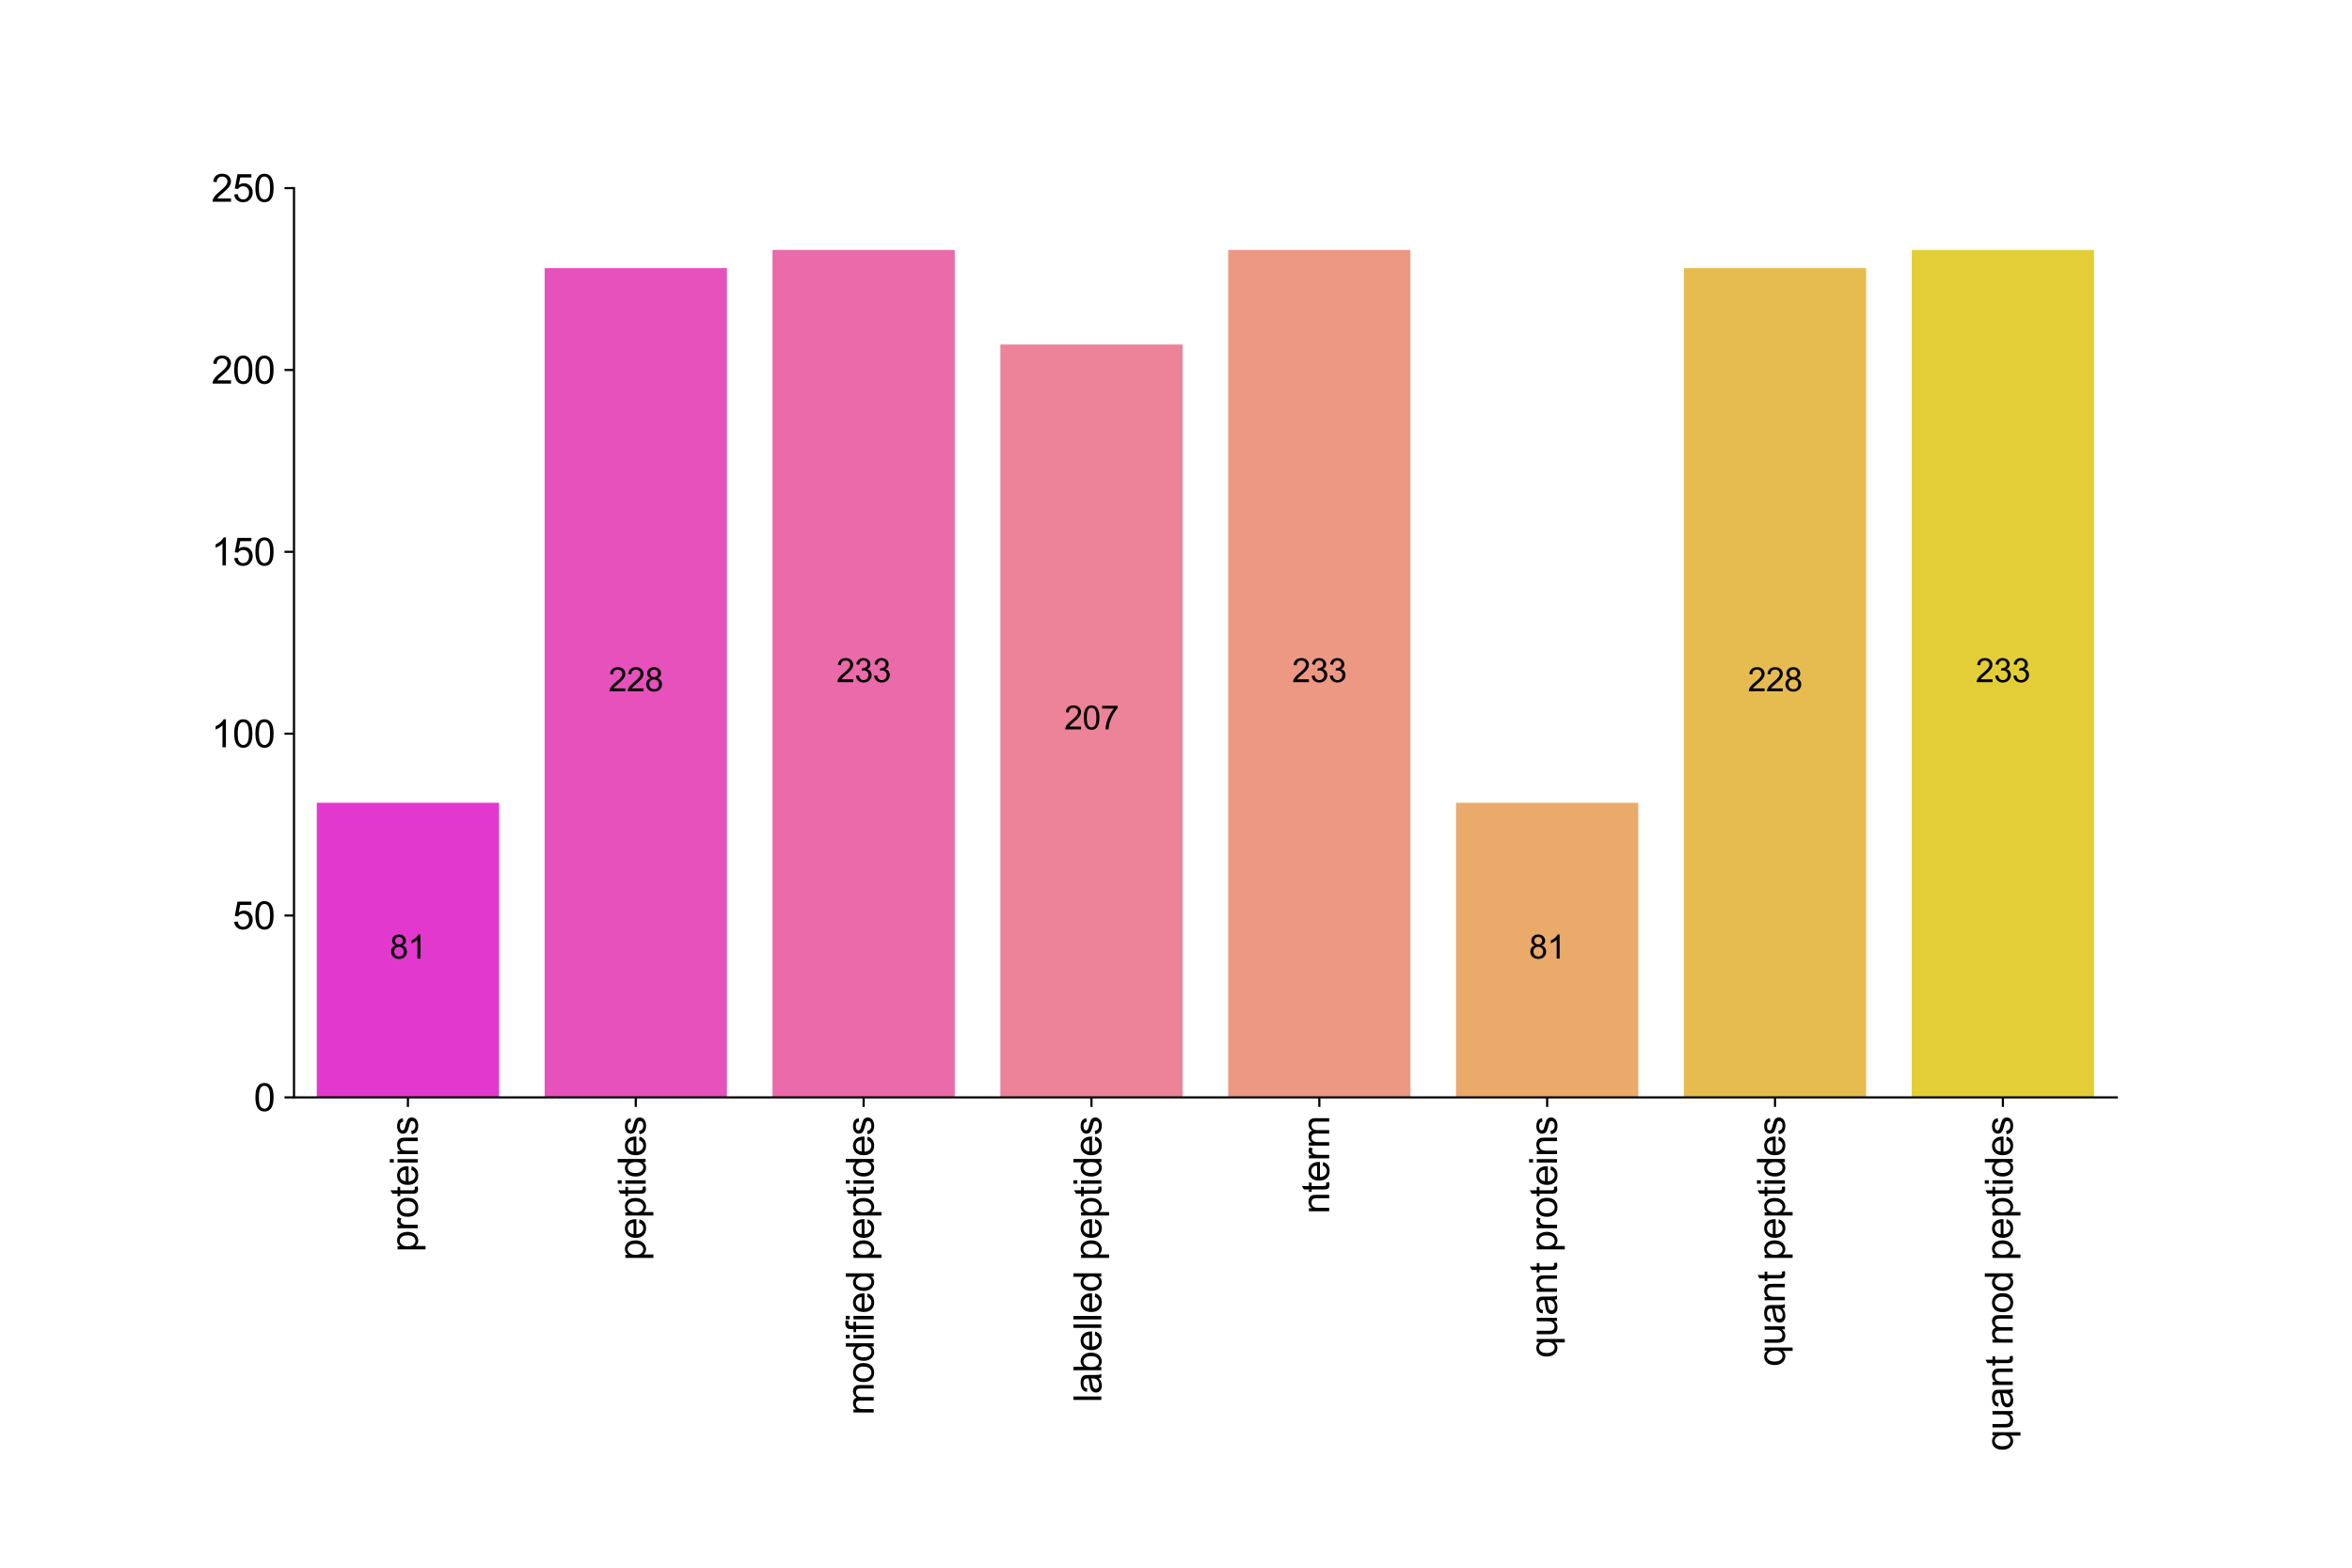 <?xml version="1.0" encoding="utf-8" standalone="no"?>
<!DOCTYPE svg PUBLIC "-//W3C//DTD SVG 1.1//EN"
  "http://www.w3.org/Graphics/SVG/1.1/DTD/svg11.dtd">
<svg xmlns:xlink="http://www.w3.org/1999/xlink" width="864pt" height="576pt" viewBox="0 0 864 576" xmlns="http://www.w3.org/2000/svg" version="1.1">
 <defs>
  <style type="text/css">*{stroke-linejoin: round; stroke-linecap: butt}</style>
 </defs>
 <g id="figure_1">
  <g id="patch_1">
   <path d="M 0 576 
L 864 576 
L 864 0 
L 0 0 
z
" style="fill: #ffffff"/>
  </g>
  <g id="axes_1">
   <g id="patch_2">
    <path d="M 108 403.2 
L 777.6 403.2 
L 777.6 69.12 
L 108 69.12 
z
" style="fill: #ffffff"/>
   </g>
   <g id="patch_3">
    <path d="M 116.37 403.2 
L 183.33 403.2 
L 183.33 294.958 
L 116.37 294.958 
z
" clip-path="url(#p9e8adaa712)" style="fill: #e338ce"/>
   </g>
   <g id="patch_4">
    <path d="M 200.07 403.2 
L 267.03 403.2 
L 267.03 98.519 
L 200.07 98.519 
z
" clip-path="url(#p9e8adaa712)" style="fill: #e651bc"/>
   </g>
   <g id="patch_5">
    <path d="M 283.77 403.2 
L 350.73 403.2 
L 350.73 91.837 
L 283.77 91.837 
z
" clip-path="url(#p9e8adaa712)" style="fill: #ea6aaa"/>
   </g>
   <g id="patch_6">
    <path d="M 367.47 403.2 
L 434.43 403.2 
L 434.43 126.582 
L 367.47 126.582 
z
" clip-path="url(#p9e8adaa712)" style="fill: #ed8398"/>
   </g>
   <g id="patch_7">
    <path d="M 451.17 403.2 
L 518.13 403.2 
L 518.13 91.837 
L 451.17 91.837 
z
" clip-path="url(#p9e8adaa712)" style="fill: #ed9883"/>
   </g>
   <g id="patch_8">
    <path d="M 534.87 403.2 
L 601.83 403.2 
L 601.83 294.958 
L 534.87 294.958 
z
" clip-path="url(#p9e8adaa712)" style="fill: #eaaa6a"/>
   </g>
   <g id="patch_9">
    <path d="M 618.57 403.2 
L 685.53 403.2 
L 685.53 98.519 
L 618.57 98.519 
z
" clip-path="url(#p9e8adaa712)" style="fill: #e6bc51"/>
   </g>
   <g id="patch_10">
    <path d="M 702.27 403.2 
L 769.23 403.2 
L 769.23 91.837 
L 702.27 91.837 
z
" clip-path="url(#p9e8adaa712)" style="fill: #e3ce38"/>
   </g>
   <g id="matplotlib.axis_1">
    <g id="xtick_1">
     <g id="line2d_1">
      <defs>
       <path id="mec96e330ab" d="M 0 0 
L 0 3.5 
" style="stroke: #000000; stroke-width: 0.8"/>
      </defs>
      <g>
       <use xlink:href="#mec96e330ab" x="149.85" y="403.2" style="stroke: #000000; stroke-width: 0.8"/>
      </g>
     </g>
     <g id="text_1">
      <!-- proteins -->
      <g transform="translate(153.469 460.003) rotate(-90) scale(0.14 -0.14)">
       <defs>
        <path id="ArialMT-70" d="M 422 -1272 
L 422 3319 
L 934 3319 
L 934 2888 
Q 1116 3141 1344 3267 
Q 1572 3394 1897 3394 
Q 2322 3394 2647 3175 
Q 2972 2956 3137 2557 
Q 3303 2159 3303 1684 
Q 3303 1175 3120 767 
Q 2938 359 2589 142 
Q 2241 -75 1856 -75 
Q 1575 -75 1351 44 
Q 1128 163 984 344 
L 984 -1272 
L 422 -1272 
z
M 931 1641 
Q 931 1000 1190 694 
Q 1450 388 1819 388 
Q 2194 388 2461 705 
Q 2728 1022 2728 1688 
Q 2728 2322 2467 2637 
Q 2206 2953 1844 2953 
Q 1484 2953 1207 2617 
Q 931 2281 931 1641 
z
" transform="scale(0.016)"/>
        <path id="ArialMT-72" d="M 416 0 
L 416 3319 
L 922 3319 
L 922 2816 
Q 1116 3169 1280 3281 
Q 1444 3394 1641 3394 
Q 1925 3394 2219 3213 
L 2025 2691 
Q 1819 2813 1613 2813 
Q 1428 2813 1281 2702 
Q 1134 2591 1072 2394 
Q 978 2094 978 1738 
L 978 0 
L 416 0 
z
" transform="scale(0.016)"/>
        <path id="ArialMT-6f" d="M 213 1659 
Q 213 2581 725 3025 
Q 1153 3394 1769 3394 
Q 2453 3394 2887 2945 
Q 3322 2497 3322 1706 
Q 3322 1066 3130 698 
Q 2938 331 2570 128 
Q 2203 -75 1769 -75 
Q 1072 -75 642 372 
Q 213 819 213 1659 
z
M 791 1659 
Q 791 1022 1069 705 
Q 1347 388 1769 388 
Q 2188 388 2466 706 
Q 2744 1025 2744 1678 
Q 2744 2294 2464 2611 
Q 2184 2928 1769 2928 
Q 1347 2928 1069 2612 
Q 791 2297 791 1659 
z
" transform="scale(0.016)"/>
        <path id="ArialMT-74" d="M 1650 503 
L 1731 6 
Q 1494 -44 1306 -44 
Q 1000 -44 831 53 
Q 663 150 594 308 
Q 525 466 525 972 
L 525 2881 
L 113 2881 
L 113 3319 
L 525 3319 
L 525 4141 
L 1084 4478 
L 1084 3319 
L 1650 3319 
L 1650 2881 
L 1084 2881 
L 1084 941 
Q 1084 700 1114 631 
Q 1144 563 1211 522 
Q 1278 481 1403 481 
Q 1497 481 1650 503 
z
" transform="scale(0.016)"/>
        <path id="ArialMT-65" d="M 2694 1069 
L 3275 997 
Q 3138 488 2766 206 
Q 2394 -75 1816 -75 
Q 1088 -75 661 373 
Q 234 822 234 1631 
Q 234 2469 665 2931 
Q 1097 3394 1784 3394 
Q 2450 3394 2872 2941 
Q 3294 2488 3294 1666 
Q 3294 1616 3291 1516 
L 816 1516 
Q 847 969 1125 678 
Q 1403 388 1819 388 
Q 2128 388 2347 550 
Q 2566 713 2694 1069 
z
M 847 1978 
L 2700 1978 
Q 2663 2397 2488 2606 
Q 2219 2931 1791 2931 
Q 1403 2931 1139 2672 
Q 875 2413 847 1978 
z
" transform="scale(0.016)"/>
        <path id="ArialMT-69" d="M 425 3934 
L 425 4581 
L 988 4581 
L 988 3934 
L 425 3934 
z
M 425 0 
L 425 3319 
L 988 3319 
L 988 0 
L 425 0 
z
" transform="scale(0.016)"/>
        <path id="ArialMT-6e" d="M 422 0 
L 422 3319 
L 928 3319 
L 928 2847 
Q 1294 3394 1984 3394 
Q 2284 3394 2536 3286 
Q 2788 3178 2913 3003 
Q 3038 2828 3088 2588 
Q 3119 2431 3119 2041 
L 3119 0 
L 2556 0 
L 2556 2019 
Q 2556 2363 2490 2533 
Q 2425 2703 2258 2804 
Q 2091 2906 1866 2906 
Q 1506 2906 1245 2678 
Q 984 2450 984 1813 
L 984 0 
L 422 0 
z
" transform="scale(0.016)"/>
        <path id="ArialMT-73" d="M 197 991 
L 753 1078 
Q 800 744 1014 566 
Q 1228 388 1613 388 
Q 2000 388 2187 545 
Q 2375 703 2375 916 
Q 2375 1106 2209 1216 
Q 2094 1291 1634 1406 
Q 1016 1563 777 1677 
Q 538 1791 414 1992 
Q 291 2194 291 2438 
Q 291 2659 392 2848 
Q 494 3038 669 3163 
Q 800 3259 1026 3326 
Q 1253 3394 1513 3394 
Q 1903 3394 2198 3281 
Q 2494 3169 2634 2976 
Q 2775 2784 2828 2463 
L 2278 2388 
Q 2241 2644 2061 2787 
Q 1881 2931 1553 2931 
Q 1166 2931 1000 2803 
Q 834 2675 834 2503 
Q 834 2394 903 2306 
Q 972 2216 1119 2156 
Q 1203 2125 1616 2013 
Q 2213 1853 2448 1751 
Q 2684 1650 2818 1456 
Q 2953 1263 2953 975 
Q 2953 694 2789 445 
Q 2625 197 2315 61 
Q 2006 -75 1616 -75 
Q 969 -75 630 194 
Q 291 463 197 991 
z
" transform="scale(0.016)"/>
       </defs>
       <use xlink:href="#ArialMT-70"/>
       <use xlink:href="#ArialMT-72" x="55.615"/>
       <use xlink:href="#ArialMT-6f" x="88.916"/>
       <use xlink:href="#ArialMT-74" x="144.531"/>
       <use xlink:href="#ArialMT-65" x="172.314"/>
       <use xlink:href="#ArialMT-69" x="227.93"/>
       <use xlink:href="#ArialMT-6e" x="250.146"/>
       <use xlink:href="#ArialMT-73" x="305.762"/>
      </g>
     </g>
    </g>
    <g id="xtick_2">
     <g id="line2d_2">
      <g>
       <use xlink:href="#mec96e330ab" x="233.55" y="403.2" style="stroke: #000000; stroke-width: 0.8"/>
      </g>
     </g>
     <g id="text_2">
      <!-- peptides -->
      <g transform="translate(237.169 463.127) rotate(-90) scale(0.14 -0.14)">
       <defs>
        <path id="ArialMT-64" d="M 2575 0 
L 2575 419 
Q 2259 -75 1647 -75 
Q 1250 -75 917 144 
Q 584 363 401 755 
Q 219 1147 219 1656 
Q 219 2153 384 2558 
Q 550 2963 881 3178 
Q 1213 3394 1622 3394 
Q 1922 3394 2156 3267 
Q 2391 3141 2538 2938 
L 2538 4581 
L 3097 4581 
L 3097 0 
L 2575 0 
z
M 797 1656 
Q 797 1019 1065 703 
Q 1334 388 1700 388 
Q 2069 388 2326 689 
Q 2584 991 2584 1609 
Q 2584 2291 2321 2609 
Q 2059 2928 1675 2928 
Q 1300 2928 1048 2622 
Q 797 2316 797 1656 
z
" transform="scale(0.016)"/>
       </defs>
       <use xlink:href="#ArialMT-70"/>
       <use xlink:href="#ArialMT-65" x="55.615"/>
       <use xlink:href="#ArialMT-70" x="111.23"/>
       <use xlink:href="#ArialMT-74" x="166.846"/>
       <use xlink:href="#ArialMT-69" x="194.629"/>
       <use xlink:href="#ArialMT-64" x="216.846"/>
       <use xlink:href="#ArialMT-65" x="272.461"/>
       <use xlink:href="#ArialMT-73" x="328.076"/>
      </g>
     </g>
    </g>
    <g id="xtick_3">
     <g id="line2d_3">
      <g>
       <use xlink:href="#mec96e330ab" x="317.25" y="403.2" style="stroke: #000000; stroke-width: 0.8"/>
      </g>
     </g>
     <g id="text_3">
      <!-- modified peptides -->
      <g transform="translate(320.955 519.929) rotate(-90) scale(0.14 -0.14)">
       <defs>
        <path id="ArialMT-6d" d="M 422 0 
L 422 3319 
L 925 3319 
L 925 2853 
Q 1081 3097 1340 3245 
Q 1600 3394 1931 3394 
Q 2300 3394 2536 3241 
Q 2772 3088 2869 2813 
Q 3263 3394 3894 3394 
Q 4388 3394 4653 3120 
Q 4919 2847 4919 2278 
L 4919 0 
L 4359 0 
L 4359 2091 
Q 4359 2428 4304 2576 
Q 4250 2725 4106 2815 
Q 3963 2906 3769 2906 
Q 3419 2906 3187 2673 
Q 2956 2441 2956 1928 
L 2956 0 
L 2394 0 
L 2394 2156 
Q 2394 2531 2256 2718 
Q 2119 2906 1806 2906 
Q 1569 2906 1367 2781 
Q 1166 2656 1075 2415 
Q 984 2175 984 1722 
L 984 0 
L 422 0 
z
" transform="scale(0.016)"/>
        <path id="ArialMT-66" d="M 556 0 
L 556 2881 
L 59 2881 
L 59 3319 
L 556 3319 
L 556 3672 
Q 556 4006 616 4169 
Q 697 4388 901 4523 
Q 1106 4659 1475 4659 
Q 1713 4659 2000 4603 
L 1916 4113 
Q 1741 4144 1584 4144 
Q 1328 4144 1222 4034 
Q 1116 3925 1116 3625 
L 1116 3319 
L 1763 3319 
L 1763 2881 
L 1116 2881 
L 1116 0 
L 556 0 
z
" transform="scale(0.016)"/>
        <path id="ArialMT-20" transform="scale(0.016)"/>
       </defs>
       <use xlink:href="#ArialMT-6d"/>
       <use xlink:href="#ArialMT-6f" x="83.301"/>
       <use xlink:href="#ArialMT-64" x="138.916"/>
       <use xlink:href="#ArialMT-69" x="194.531"/>
       <use xlink:href="#ArialMT-66" x="216.748"/>
       <use xlink:href="#ArialMT-69" x="244.531"/>
       <use xlink:href="#ArialMT-65" x="266.748"/>
       <use xlink:href="#ArialMT-64" x="322.363"/>
       <use xlink:href="#ArialMT-20" x="377.979"/>
       <use xlink:href="#ArialMT-70" x="405.762"/>
       <use xlink:href="#ArialMT-65" x="461.377"/>
       <use xlink:href="#ArialMT-70" x="516.992"/>
       <use xlink:href="#ArialMT-74" x="572.607"/>
       <use xlink:href="#ArialMT-69" x="600.391"/>
       <use xlink:href="#ArialMT-64" x="622.607"/>
       <use xlink:href="#ArialMT-65" x="678.223"/>
       <use xlink:href="#ArialMT-73" x="733.838"/>
      </g>
     </g>
    </g>
    <g id="xtick_4">
     <g id="line2d_4">
      <g>
       <use xlink:href="#mec96e330ab" x="400.95" y="403.2" style="stroke: #000000; stroke-width: 0.8"/>
      </g>
     </g>
     <g id="text_4">
      <!-- labelled peptides -->
      <g transform="translate(404.569 515.274) rotate(-90) scale(0.14 -0.14)">
       <defs>
        <path id="ArialMT-6c" d="M 409 0 
L 409 4581 
L 972 4581 
L 972 0 
L 409 0 
z
" transform="scale(0.016)"/>
        <path id="ArialMT-61" d="M 2588 409 
Q 2275 144 1986 34 
Q 1697 -75 1366 -75 
Q 819 -75 525 192 
Q 231 459 231 875 
Q 231 1119 342 1320 
Q 453 1522 633 1644 
Q 813 1766 1038 1828 
Q 1203 1872 1538 1913 
Q 2219 1994 2541 2106 
Q 2544 2222 2544 2253 
Q 2544 2597 2384 2738 
Q 2169 2928 1744 2928 
Q 1347 2928 1158 2789 
Q 969 2650 878 2297 
L 328 2372 
Q 403 2725 575 2942 
Q 747 3159 1072 3276 
Q 1397 3394 1825 3394 
Q 2250 3394 2515 3294 
Q 2781 3194 2906 3042 
Q 3031 2891 3081 2659 
Q 3109 2516 3109 2141 
L 3109 1391 
Q 3109 606 3145 398 
Q 3181 191 3288 0 
L 2700 0 
Q 2613 175 2588 409 
z
M 2541 1666 
Q 2234 1541 1622 1453 
Q 1275 1403 1131 1340 
Q 988 1278 909 1158 
Q 831 1038 831 891 
Q 831 666 1001 516 
Q 1172 366 1500 366 
Q 1825 366 2078 508 
Q 2331 650 2450 897 
Q 2541 1088 2541 1459 
L 2541 1666 
z
" transform="scale(0.016)"/>
        <path id="ArialMT-62" d="M 941 0 
L 419 0 
L 419 4581 
L 981 4581 
L 981 2947 
Q 1338 3394 1891 3394 
Q 2197 3394 2470 3270 
Q 2744 3147 2920 2923 
Q 3097 2700 3197 2384 
Q 3297 2069 3297 1709 
Q 3297 856 2875 390 
Q 2453 -75 1863 -75 
Q 1275 -75 941 416 
L 941 0 
z
M 934 1684 
Q 934 1088 1097 822 
Q 1363 388 1816 388 
Q 2184 388 2453 708 
Q 2722 1028 2722 1663 
Q 2722 2313 2464 2622 
Q 2206 2931 1841 2931 
Q 1472 2931 1203 2611 
Q 934 2291 934 1684 
z
" transform="scale(0.016)"/>
       </defs>
       <use xlink:href="#ArialMT-6c"/>
       <use xlink:href="#ArialMT-61" x="22.217"/>
       <use xlink:href="#ArialMT-62" x="77.832"/>
       <use xlink:href="#ArialMT-65" x="133.447"/>
       <use xlink:href="#ArialMT-6c" x="189.062"/>
       <use xlink:href="#ArialMT-6c" x="211.279"/>
       <use xlink:href="#ArialMT-65" x="233.496"/>
       <use xlink:href="#ArialMT-64" x="289.111"/>
       <use xlink:href="#ArialMT-20" x="344.727"/>
       <use xlink:href="#ArialMT-70" x="372.51"/>
       <use xlink:href="#ArialMT-65" x="428.125"/>
       <use xlink:href="#ArialMT-70" x="483.74"/>
       <use xlink:href="#ArialMT-74" x="539.355"/>
       <use xlink:href="#ArialMT-69" x="567.139"/>
       <use xlink:href="#ArialMT-64" x="589.355"/>
       <use xlink:href="#ArialMT-65" x="644.971"/>
       <use xlink:href="#ArialMT-73" x="700.586"/>
      </g>
     </g>
    </g>
    <g id="xtick_5">
     <g id="line2d_5">
      <g>
       <use xlink:href="#mec96e330ab" x="484.65" y="403.2" style="stroke: #000000; stroke-width: 0.8"/>
      </g>
     </g>
     <g id="text_5">
      <!-- nterm -->
      <g transform="translate(488.269 445.983) rotate(-90) scale(0.14 -0.14)">
       <use xlink:href="#ArialMT-6e"/>
       <use xlink:href="#ArialMT-74" x="55.615"/>
       <use xlink:href="#ArialMT-65" x="83.398"/>
       <use xlink:href="#ArialMT-72" x="139.014"/>
       <use xlink:href="#ArialMT-6d" x="172.314"/>
      </g>
     </g>
    </g>
    <g id="xtick_6">
     <g id="line2d_6">
      <g>
       <use xlink:href="#mec96e330ab" x="568.35" y="403.2" style="stroke: #000000; stroke-width: 0.8"/>
      </g>
     </g>
     <g id="text_6">
      <!-- quant proteins -->
      <g transform="translate(571.969 498.923) rotate(-90) scale(0.14 -0.14)">
       <defs>
        <path id="ArialMT-71" d="M 2538 -1272 
L 2538 353 
Q 2406 169 2170 47 
Q 1934 -75 1669 -75 
Q 1078 -75 651 397 
Q 225 869 225 1691 
Q 225 2191 398 2587 
Q 572 2984 901 3189 
Q 1231 3394 1625 3394 
Q 2241 3394 2594 2875 
L 2594 3319 
L 3100 3319 
L 3100 -1272 
L 2538 -1272 
z
M 803 1669 
Q 803 1028 1072 708 
Q 1341 388 1716 388 
Q 2075 388 2334 692 
Q 2594 997 2594 1619 
Q 2594 2281 2320 2615 
Q 2047 2950 1678 2950 
Q 1313 2950 1058 2639 
Q 803 2328 803 1669 
z
" transform="scale(0.016)"/>
        <path id="ArialMT-75" d="M 2597 0 
L 2597 488 
Q 2209 -75 1544 -75 
Q 1250 -75 995 37 
Q 741 150 617 320 
Q 494 491 444 738 
Q 409 903 409 1263 
L 409 3319 
L 972 3319 
L 972 1478 
Q 972 1038 1006 884 
Q 1059 663 1231 536 
Q 1403 409 1656 409 
Q 1909 409 2131 539 
Q 2353 669 2445 892 
Q 2538 1116 2538 1541 
L 2538 3319 
L 3100 3319 
L 3100 0 
L 2597 0 
z
" transform="scale(0.016)"/>
       </defs>
       <use xlink:href="#ArialMT-71"/>
       <use xlink:href="#ArialMT-75" x="55.615"/>
       <use xlink:href="#ArialMT-61" x="111.23"/>
       <use xlink:href="#ArialMT-6e" x="166.846"/>
       <use xlink:href="#ArialMT-74" x="222.461"/>
       <use xlink:href="#ArialMT-20" x="250.244"/>
       <use xlink:href="#ArialMT-70" x="278.027"/>
       <use xlink:href="#ArialMT-72" x="333.643"/>
       <use xlink:href="#ArialMT-6f" x="366.943"/>
       <use xlink:href="#ArialMT-74" x="422.559"/>
       <use xlink:href="#ArialMT-65" x="450.342"/>
       <use xlink:href="#ArialMT-69" x="505.957"/>
       <use xlink:href="#ArialMT-6e" x="528.174"/>
       <use xlink:href="#ArialMT-73" x="583.789"/>
      </g>
     </g>
    </g>
    <g id="xtick_7">
     <g id="line2d_7">
      <g>
       <use xlink:href="#mec96e330ab" x="652.05" y="403.2" style="stroke: #000000; stroke-width: 0.8"/>
      </g>
     </g>
     <g id="text_7">
      <!-- quant peptides -->
      <g transform="translate(655.669 502.047) rotate(-90) scale(0.14 -0.14)">
       <use xlink:href="#ArialMT-71"/>
       <use xlink:href="#ArialMT-75" x="55.615"/>
       <use xlink:href="#ArialMT-61" x="111.23"/>
       <use xlink:href="#ArialMT-6e" x="166.846"/>
       <use xlink:href="#ArialMT-74" x="222.461"/>
       <use xlink:href="#ArialMT-20" x="250.244"/>
       <use xlink:href="#ArialMT-70" x="278.027"/>
       <use xlink:href="#ArialMT-65" x="333.643"/>
       <use xlink:href="#ArialMT-70" x="389.258"/>
       <use xlink:href="#ArialMT-74" x="444.873"/>
       <use xlink:href="#ArialMT-69" x="472.656"/>
       <use xlink:href="#ArialMT-64" x="494.873"/>
       <use xlink:href="#ArialMT-65" x="550.488"/>
       <use xlink:href="#ArialMT-73" x="606.104"/>
      </g>
     </g>
    </g>
    <g id="xtick_8">
     <g id="line2d_8">
      <g>
       <use xlink:href="#mec96e330ab" x="735.75" y="403.2" style="stroke: #000000; stroke-width: 0.8"/>
      </g>
     </g>
     <g id="text_8">
      <!-- quant mod peptides -->
      <g transform="translate(739.369 533.168) rotate(-90) scale(0.14 -0.14)">
       <use xlink:href="#ArialMT-71"/>
       <use xlink:href="#ArialMT-75" x="55.615"/>
       <use xlink:href="#ArialMT-61" x="111.23"/>
       <use xlink:href="#ArialMT-6e" x="166.846"/>
       <use xlink:href="#ArialMT-74" x="222.461"/>
       <use xlink:href="#ArialMT-20" x="250.244"/>
       <use xlink:href="#ArialMT-6d" x="278.027"/>
       <use xlink:href="#ArialMT-6f" x="361.328"/>
       <use xlink:href="#ArialMT-64" x="416.943"/>
       <use xlink:href="#ArialMT-20" x="472.559"/>
       <use xlink:href="#ArialMT-70" x="500.342"/>
       <use xlink:href="#ArialMT-65" x="555.957"/>
       <use xlink:href="#ArialMT-70" x="611.572"/>
       <use xlink:href="#ArialMT-74" x="667.188"/>
       <use xlink:href="#ArialMT-69" x="694.971"/>
       <use xlink:href="#ArialMT-64" x="717.188"/>
       <use xlink:href="#ArialMT-65" x="772.803"/>
       <use xlink:href="#ArialMT-73" x="828.418"/>
      </g>
     </g>
    </g>
   </g>
   <g id="matplotlib.axis_2">
    <g id="ytick_1">
     <g id="line2d_9">
      <defs>
       <path id="m1762fa547a" d="M 0 0 
L -3.5 0 
" style="stroke: #000000; stroke-width: 0.8"/>
      </defs>
      <g>
       <use xlink:href="#m1762fa547a" x="108" y="403.2" style="stroke: #000000; stroke-width: 0.8"/>
      </g>
     </g>
     <g id="text_9">
      <!-- 0 -->
      <g transform="translate(93.215 408.21) scale(0.14 -0.14)">
       <defs>
        <path id="ArialMT-30" d="M 266 2259 
Q 266 3072 433 3567 
Q 600 4063 929 4331 
Q 1259 4600 1759 4600 
Q 2128 4600 2406 4451 
Q 2684 4303 2865 4023 
Q 3047 3744 3150 3342 
Q 3253 2941 3253 2259 
Q 3253 1453 3087 958 
Q 2922 463 2592 192 
Q 2263 -78 1759 -78 
Q 1097 -78 719 397 
Q 266 969 266 2259 
z
M 844 2259 
Q 844 1131 1108 757 
Q 1372 384 1759 384 
Q 2147 384 2411 759 
Q 2675 1134 2675 2259 
Q 2675 3391 2411 3762 
Q 2147 4134 1753 4134 
Q 1366 4134 1134 3806 
Q 844 3388 844 2259 
z
" transform="scale(0.016)"/>
       </defs>
       <use xlink:href="#ArialMT-30"/>
      </g>
     </g>
    </g>
    <g id="ytick_2">
     <g id="line2d_10">
      <g>
       <use xlink:href="#m1762fa547a" x="108" y="336.384" style="stroke: #000000; stroke-width: 0.8"/>
      </g>
     </g>
     <g id="text_10">
      <!-- 50 -->
      <g transform="translate(85.429 341.394) scale(0.14 -0.14)">
       <defs>
        <path id="ArialMT-35" d="M 266 1200 
L 856 1250 
Q 922 819 1161 601 
Q 1400 384 1738 384 
Q 2144 384 2425 690 
Q 2706 997 2706 1503 
Q 2706 1984 2436 2262 
Q 2166 2541 1728 2541 
Q 1456 2541 1237 2417 
Q 1019 2294 894 2097 
L 366 2166 
L 809 4519 
L 3088 4519 
L 3088 3981 
L 1259 3981 
L 1013 2750 
Q 1425 3038 1878 3038 
Q 2478 3038 2890 2622 
Q 3303 2206 3303 1553 
Q 3303 931 2941 478 
Q 2500 -78 1738 -78 
Q 1113 -78 717 272 
Q 322 622 266 1200 
z
" transform="scale(0.016)"/>
       </defs>
       <use xlink:href="#ArialMT-35"/>
       <use xlink:href="#ArialMT-30" x="55.615"/>
      </g>
     </g>
    </g>
    <g id="ytick_3">
     <g id="line2d_11">
      <g>
       <use xlink:href="#m1762fa547a" x="108" y="269.568" style="stroke: #000000; stroke-width: 0.8"/>
      </g>
     </g>
     <g id="text_11">
      <!-- 100 -->
      <g transform="translate(77.644 274.578) scale(0.14 -0.14)">
       <defs>
        <path id="ArialMT-31" d="M 2384 0 
L 1822 0 
L 1822 3584 
Q 1619 3391 1289 3197 
Q 959 3003 697 2906 
L 697 3450 
Q 1169 3672 1522 3987 
Q 1875 4303 2022 4600 
L 2384 4600 
L 2384 0 
z
" transform="scale(0.016)"/>
       </defs>
       <use xlink:href="#ArialMT-31"/>
       <use xlink:href="#ArialMT-30" x="55.615"/>
       <use xlink:href="#ArialMT-30" x="111.23"/>
      </g>
     </g>
    </g>
    <g id="ytick_4">
     <g id="line2d_12">
      <g>
       <use xlink:href="#m1762fa547a" x="108" y="202.752" style="stroke: #000000; stroke-width: 0.8"/>
      </g>
     </g>
     <g id="text_12">
      <!-- 150 -->
      <g transform="translate(77.644 207.762) scale(0.14 -0.14)">
       <use xlink:href="#ArialMT-31"/>
       <use xlink:href="#ArialMT-35" x="55.615"/>
       <use xlink:href="#ArialMT-30" x="111.23"/>
      </g>
     </g>
    </g>
    <g id="ytick_5">
     <g id="line2d_13">
      <g>
       <use xlink:href="#m1762fa547a" x="108" y="135.936" style="stroke: #000000; stroke-width: 0.8"/>
      </g>
     </g>
     <g id="text_13">
      <!-- 200 -->
      <g transform="translate(77.644 140.946) scale(0.14 -0.14)">
       <defs>
        <path id="ArialMT-32" d="M 3222 541 
L 3222 0 
L 194 0 
Q 188 203 259 391 
Q 375 700 629 1000 
Q 884 1300 1366 1694 
Q 2113 2306 2375 2664 
Q 2638 3022 2638 3341 
Q 2638 3675 2398 3904 
Q 2159 4134 1775 4134 
Q 1369 4134 1125 3890 
Q 881 3647 878 3216 
L 300 3275 
Q 359 3922 746 4261 
Q 1134 4600 1788 4600 
Q 2447 4600 2831 4234 
Q 3216 3869 3216 3328 
Q 3216 3053 3103 2787 
Q 2991 2522 2730 2228 
Q 2469 1934 1863 1422 
Q 1356 997 1212 845 
Q 1069 694 975 541 
L 3222 541 
z
" transform="scale(0.016)"/>
       </defs>
       <use xlink:href="#ArialMT-32"/>
       <use xlink:href="#ArialMT-30" x="55.615"/>
       <use xlink:href="#ArialMT-30" x="111.23"/>
      </g>
     </g>
    </g>
    <g id="ytick_6">
     <g id="line2d_14">
      <g>
       <use xlink:href="#m1762fa547a" x="108" y="69.12" style="stroke: #000000; stroke-width: 0.8"/>
      </g>
     </g>
     <g id="text_14">
      <!-- 250 -->
      <g transform="translate(77.644 74.13) scale(0.14 -0.14)">
       <use xlink:href="#ArialMT-32"/>
       <use xlink:href="#ArialMT-35" x="55.615"/>
       <use xlink:href="#ArialMT-30" x="111.23"/>
      </g>
     </g>
    </g>
   </g>
   <g id="line2d_15">
    <path clip-path="url(#p9e8adaa712)" style="fill: none; stroke: #424242; stroke-width: 2.7; stroke-linecap: square"/>
   </g>
   <g id="line2d_16">
    <path clip-path="url(#p9e8adaa712)" style="fill: none; stroke: #424242; stroke-width: 2.7; stroke-linecap: square"/>
   </g>
   <g id="line2d_17">
    <path clip-path="url(#p9e8adaa712)" style="fill: none; stroke: #424242; stroke-width: 2.7; stroke-linecap: square"/>
   </g>
   <g id="line2d_18">
    <path clip-path="url(#p9e8adaa712)" style="fill: none; stroke: #424242; stroke-width: 2.7; stroke-linecap: square"/>
   </g>
   <g id="line2d_19">
    <path clip-path="url(#p9e8adaa712)" style="fill: none; stroke: #424242; stroke-width: 2.7; stroke-linecap: square"/>
   </g>
   <g id="line2d_20">
    <path clip-path="url(#p9e8adaa712)" style="fill: none; stroke: #424242; stroke-width: 2.7; stroke-linecap: square"/>
   </g>
   <g id="line2d_21">
    <path clip-path="url(#p9e8adaa712)" style="fill: none; stroke: #424242; stroke-width: 2.7; stroke-linecap: square"/>
   </g>
   <g id="line2d_22">
    <path clip-path="url(#p9e8adaa712)" style="fill: none; stroke: #424242; stroke-width: 2.7; stroke-linecap: square"/>
   </g>
   <g id="patch_11">
    <path d="M 108 403.2 
L 108 69.12 
" style="fill: none; stroke: #000000; stroke-width: 0.8; stroke-linejoin: miter; stroke-linecap: square"/>
   </g>
   <g id="patch_12">
    <path d="M 108 403.2 
L 777.6 403.2 
" style="fill: none; stroke: #000000; stroke-width: 0.8; stroke-linejoin: miter; stroke-linecap: square"/>
   </g>
   <g id="text_15">
    <!-- 81 -->
    <g transform="translate(143.177 352.181) scale(0.12 -0.12)">
     <defs>
      <path id="ArialMT-38" d="M 1131 2484 
Q 781 2613 612 2850 
Q 444 3088 444 3419 
Q 444 3919 803 4259 
Q 1163 4600 1759 4600 
Q 2359 4600 2725 4251 
Q 3091 3903 3091 3403 
Q 3091 3084 2923 2848 
Q 2756 2613 2416 2484 
Q 2838 2347 3058 2040 
Q 3278 1734 3278 1309 
Q 3278 722 2862 322 
Q 2447 -78 1769 -78 
Q 1091 -78 675 323 
Q 259 725 259 1325 
Q 259 1772 486 2073 
Q 713 2375 1131 2484 
z
M 1019 3438 
Q 1019 3113 1228 2906 
Q 1438 2700 1772 2700 
Q 2097 2700 2305 2904 
Q 2513 3109 2513 3406 
Q 2513 3716 2298 3927 
Q 2084 4138 1766 4138 
Q 1444 4138 1231 3931 
Q 1019 3725 1019 3438 
z
M 838 1322 
Q 838 1081 952 856 
Q 1066 631 1291 507 
Q 1516 384 1775 384 
Q 2178 384 2440 643 
Q 2703 903 2703 1303 
Q 2703 1709 2433 1975 
Q 2163 2241 1756 2241 
Q 1359 2241 1098 1978 
Q 838 1716 838 1322 
z
" transform="scale(0.016)"/>
     </defs>
     <use xlink:href="#ArialMT-38"/>
     <use xlink:href="#ArialMT-31" x="55.615"/>
    </g>
   </g>
   <g id="text_16">
    <!-- 228 -->
    <g transform="translate(223.54 253.962) scale(0.12 -0.12)">
     <use xlink:href="#ArialMT-32"/>
     <use xlink:href="#ArialMT-32" x="55.615"/>
     <use xlink:href="#ArialMT-38" x="111.23"/>
    </g>
   </g>
   <g id="text_17">
    <!-- 233 -->
    <g transform="translate(307.24 250.621) scale(0.12 -0.12)">
     <defs>
      <path id="ArialMT-33" d="M 269 1209 
L 831 1284 
Q 928 806 1161 595 
Q 1394 384 1728 384 
Q 2125 384 2398 659 
Q 2672 934 2672 1341 
Q 2672 1728 2419 1979 
Q 2166 2231 1775 2231 
Q 1616 2231 1378 2169 
L 1441 2663 
Q 1497 2656 1531 2656 
Q 1891 2656 2178 2843 
Q 2466 3031 2466 3422 
Q 2466 3731 2256 3934 
Q 2047 4138 1716 4138 
Q 1388 4138 1169 3931 
Q 950 3725 888 3313 
L 325 3413 
Q 428 3978 793 4289 
Q 1159 4600 1703 4600 
Q 2078 4600 2393 4439 
Q 2709 4278 2876 4000 
Q 3044 3722 3044 3409 
Q 3044 3113 2884 2869 
Q 2725 2625 2413 2481 
Q 2819 2388 3044 2092 
Q 3269 1797 3269 1353 
Q 3269 753 2831 336 
Q 2394 -81 1725 -81 
Q 1122 -81 723 278 
Q 325 638 269 1209 
z
" transform="scale(0.016)"/>
     </defs>
     <use xlink:href="#ArialMT-32"/>
     <use xlink:href="#ArialMT-33" x="55.615"/>
     <use xlink:href="#ArialMT-33" x="111.23"/>
    </g>
   </g>
   <g id="text_18">
    <!-- 207 -->
    <g transform="translate(390.94 267.993) scale(0.12 -0.12)">
     <defs>
      <path id="ArialMT-37" d="M 303 3981 
L 303 4522 
L 3269 4522 
L 3269 4084 
Q 2831 3619 2401 2847 
Q 1972 2075 1738 1259 
Q 1569 684 1522 0 
L 944 0 
Q 953 541 1156 1306 
Q 1359 2072 1739 2783 
Q 2119 3494 2547 3981 
L 303 3981 
z
" transform="scale(0.016)"/>
     </defs>
     <use xlink:href="#ArialMT-32"/>
     <use xlink:href="#ArialMT-30" x="55.615"/>
     <use xlink:href="#ArialMT-37" x="111.23"/>
    </g>
   </g>
   <g id="text_19">
    <!-- 233 -->
    <g transform="translate(474.64 250.621) scale(0.12 -0.12)">
     <use xlink:href="#ArialMT-32"/>
     <use xlink:href="#ArialMT-33" x="55.615"/>
     <use xlink:href="#ArialMT-33" x="111.23"/>
    </g>
   </g>
   <g id="text_20">
    <!-- 81 -->
    <g transform="translate(561.677 352.181) scale(0.12 -0.12)">
     <use xlink:href="#ArialMT-38"/>
     <use xlink:href="#ArialMT-31" x="55.615"/>
    </g>
   </g>
   <g id="text_21">
    <!-- 228 -->
    <g transform="translate(642.04 253.962) scale(0.12 -0.12)">
     <use xlink:href="#ArialMT-32"/>
     <use xlink:href="#ArialMT-32" x="55.615"/>
     <use xlink:href="#ArialMT-38" x="111.23"/>
    </g>
   </g>
   <g id="text_22">
    <!-- 233 -->
    <g transform="translate(725.74 250.621) scale(0.12 -0.12)">
     <use xlink:href="#ArialMT-32"/>
     <use xlink:href="#ArialMT-33" x="55.615"/>
     <use xlink:href="#ArialMT-33" x="111.23"/>
    </g>
   </g>
  </g>
 </g>
 <defs>
  <clipPath id="p9e8adaa712">
   <rect x="108" y="69.12" width="669.6" height="334.08"/>
  </clipPath>
 </defs>
</svg>

